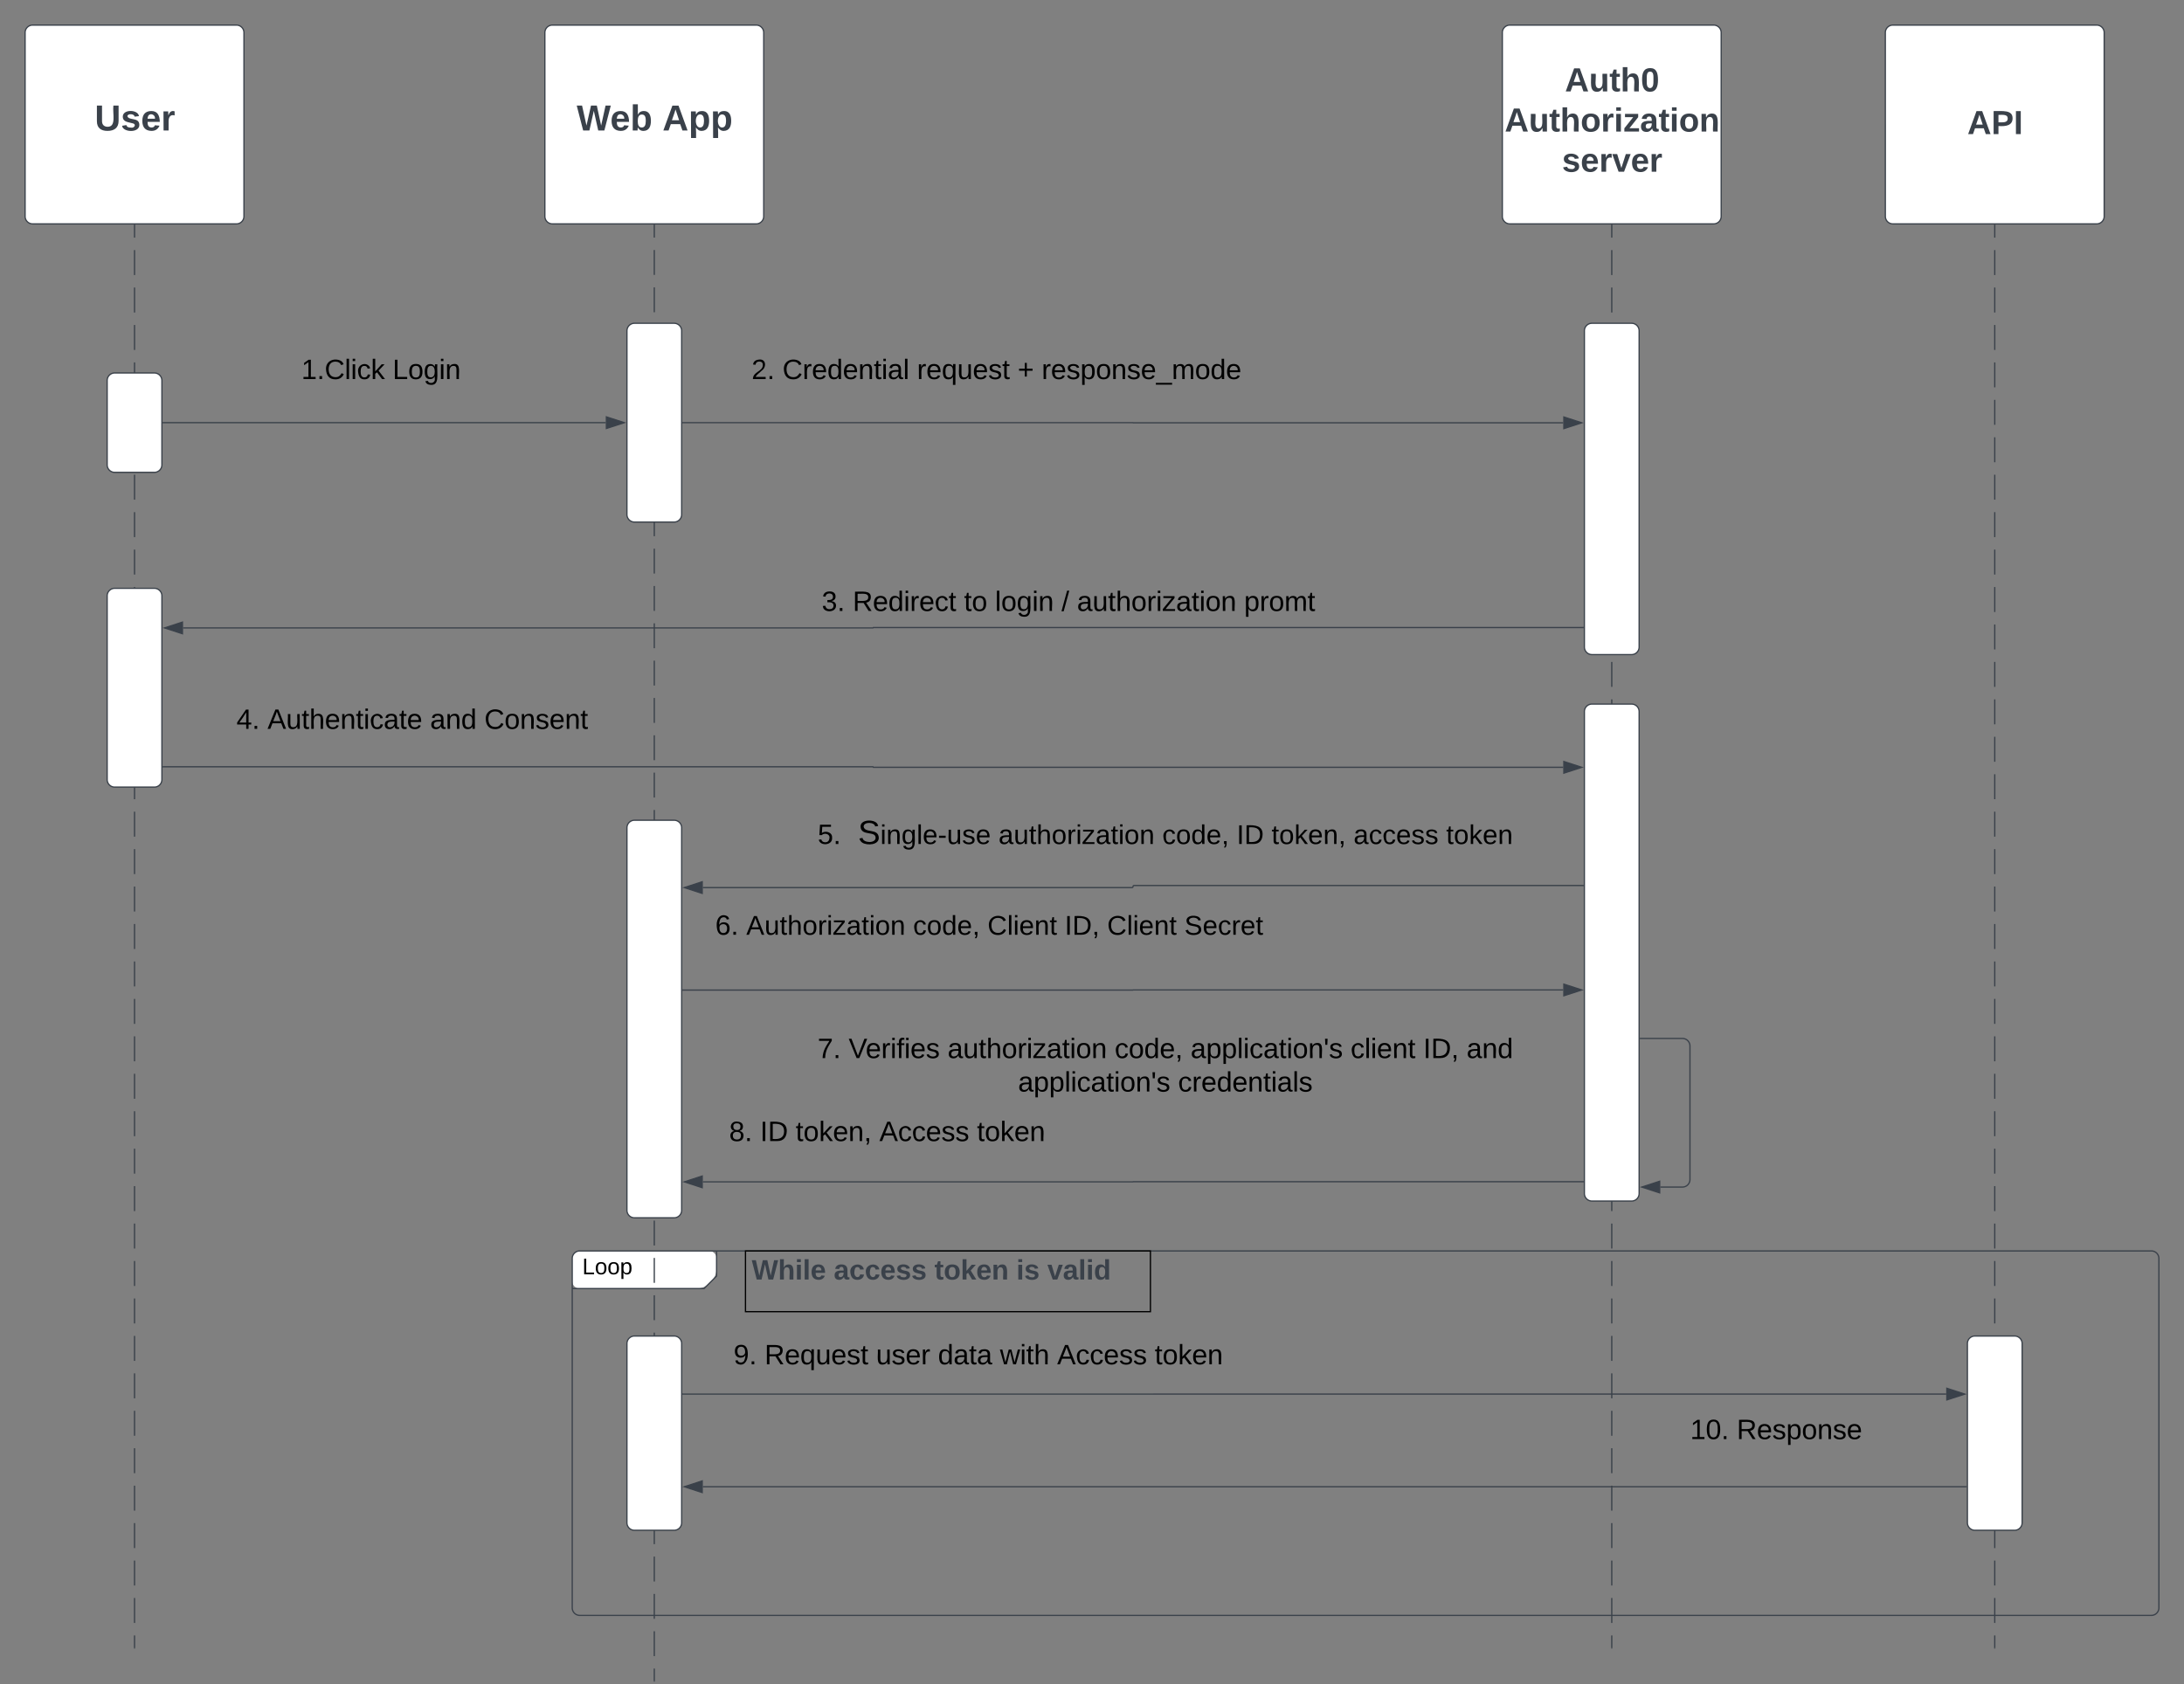 <svg xmlns="http://www.w3.org/2000/svg" xmlns:xlink="http://www.w3.org/1999/xlink" xmlns:lucid="lucid" width="1740" height="1342"><rect width="100%" height="100%" fill="#808080" stroke="none"/><g transform="translate(-100 1220)" lucid:page-tab-id="0_0"><path d="M555.9-217.2a6 6 0 0 1 6-6h103a6 6 0 0 1 6 6v8a14.48 14.48 0 0 1-4.25 10.24l-1.5 1.52a14.48 14.48 0 0 1-10.25 4.24h-93a6 6 0 0 1-6-6z" fill="#fff"/><path d="M670.9-223.2v20l-10 10h-105" stroke="#3a414a" fill="none"/><path d="M555.9-217.2a6 6 0 0 1 6-6H1814a6 6 0 0 1 6 6V61.2a6 6 0 0 1-6 6H561.9a6 6 0 0 1-6-6z" stroke="#3a414a" fill="none"/><use xlink:href="#a" transform="matrix(1,0,0,1,563.897,-223.2) translate(0 18.6)"/><path d="M1384.1-116.7h261.54v77.4H1384.1z" fill="none"/><use xlink:href="#b" transform="matrix(1,0,0,1,1384.103,-116.702) translate(62.512 43.444)"/><use xlink:href="#c" transform="matrix(1,0,0,1,1384.103,-116.702) translate(99.549 43.444)"/><path d="M693.93-408h668.38v79.2H693.94z" fill="none"/><use xlink:href="#d" transform="matrix(1,0,0,1,693.932,-408) translate(57.463 31.111)"/><use xlink:href="#e" transform="matrix(1,0,0,1,693.932,-408) translate(82.154 31.111)"/><use xlink:href="#f" transform="matrix(1,0,0,1,693.932,-408) translate(160.981 31.111)"/><use xlink:href="#g" transform="matrix(1,0,0,1,693.932,-408) translate(294.13 31.111)"/><use xlink:href="#h" transform="matrix(1,0,0,1,693.932,-408) translate(354.623 31.111)"/><use xlink:href="#i" transform="matrix(1,0,0,1,693.932,-408) translate(482.093 31.111)"/><use xlink:href="#j" transform="matrix(1,0,0,1,693.932,-408) translate(539.994 31.111)"/><use xlink:href="#k" transform="matrix(1,0,0,1,693.932,-408) translate(574.5 31.111)"/><use xlink:href="#h" transform="matrix(1,0,0,1,693.932,-408) translate(217.154 57.778)"/><use xlink:href="#l" transform="matrix(1,0,0,1,693.932,-408) translate(344.623 57.778)"/><path d="M228.97-683.66H627.1v79.2H228.96z" fill="none"/><use xlink:href="#m" transform="matrix(1,0,0,1,228.974,-683.662) translate(59.438 44.444)"/><use xlink:href="#n" transform="matrix(1,0,0,1,228.974,-683.662) translate(84.13 44.444)"/><use xlink:href="#o" transform="matrix(1,0,0,1,228.974,-683.662) translate(213.698 44.444)"/><use xlink:href="#p" transform="matrix(1,0,0,1,228.974,-683.662) translate(256.907 44.444)"/><path d="M621.28-355.2h370.5v79.2H621.3z" fill="none"/><use xlink:href="#q" transform="matrix(1,0,0,1,621.282,-355.2) translate(59.605 44.444)"/><use xlink:href="#r" transform="matrix(1,0,0,1,621.282,-355.2) translate(84.296 44.444)"/><use xlink:href="#s" transform="matrix(1,0,0,1,621.282,-355.2) translate(112.63 44.444)"/><use xlink:href="#t" transform="matrix(1,0,0,1,621.282,-355.2) translate(179.296 44.444)"/><use xlink:href="#u" transform="matrix(1,0,0,1,621.282,-355.2) translate(257.074 44.444)"/><path d="M664.87-962.4h457.7v79.2h-457.7z" fill="none"/><use xlink:href="#v" transform="matrix(1,0,0,1,664.872,-962.4) translate(33.846 44.444)"/><use xlink:href="#w" transform="matrix(1,0,0,1,664.872,-962.4) translate(58.537 44.444)"/><use xlink:href="#x" transform="matrix(1,0,0,1,664.872,-962.4) translate(165.698 44.444)"/><use xlink:href="#y" transform="matrix(1,0,0,1,664.872,-962.4) translate(245.883 44.444)"/><use xlink:href="#z" transform="matrix(1,0,0,1,664.872,-962.4) translate(265.019 44.444)"/><path d="M272.56-962.4H534.1v79.2H272.56z" fill="none"/><use xlink:href="#A" transform="matrix(1,0,0,1,272.564,-962.4) translate(67.543 44.444)"/><use xlink:href="#B" transform="matrix(1,0,0,1,272.564,-962.4) translate(140.198 44.444)"/><path d="M664.87-196.8h428.36V-78H664.87z" fill="none"/><use xlink:href="#C" transform="matrix(1,0,0,1,664.872,-196.8) translate(19.562 63.944)"/><use xlink:href="#D" transform="matrix(1,0,0,1,664.872,-196.8) translate(44.253 63.944)"/><use xlink:href="#E" transform="matrix(1,0,0,1,664.872,-196.8) translate(133.08 63.944)"/><use xlink:href="#F" transform="matrix(1,0,0,1,664.872,-196.8) translate(182.401 63.944)"/><use xlink:href="#G" transform="matrix(1,0,0,1,664.872,-196.8) translate(231.784 63.944)"/><use xlink:href="#t" transform="matrix(1,0,0,1,664.872,-196.8) translate(277.34 63.944)"/><use xlink:href="#u" transform="matrix(1,0,0,1,664.872,-196.8) translate(355.117 63.944)"/><path d="M693.93-592.8h668.38v79.2H693.94z" fill="none"/><use xlink:href="#H" transform="matrix(1,0,0,1,693.932,-592.8) translate(57.514 45.333)"/><use xlink:href="#I" transform="matrix(1,0,0,1,693.932,-592.8) translate(89.613 45.333)"/><use xlink:href="#J" transform="matrix(1,0,0,1,693.932,-592.8) translate(201.58 45.333)"/><use xlink:href="#K" transform="matrix(1,0,0,1,693.932,-592.8) translate(332.065 45.333)"/><use xlink:href="#L" transform="matrix(1,0,0,1,693.932,-592.8) translate(391.349 45.333)"/><use xlink:href="#M" transform="matrix(1,0,0,1,693.932,-592.8) translate(419.115 45.333)"/><use xlink:href="#N" transform="matrix(1,0,0,1,693.932,-592.8) translate(484.449 45.333)"/><use xlink:href="#O" transform="matrix(1,0,0,1,693.932,-592.8) translate(558.251 45.333)"/><path d="M730.26-777.6h441.7v79.2h-441.7z" fill="none"/><use xlink:href="#P" transform="matrix(1,0,0,1,730.256,-777.6) translate(24.395 44.444)"/><use xlink:href="#Q" transform="matrix(1,0,0,1,730.256,-777.6) translate(49.086 44.444)"/><use xlink:href="#R" transform="matrix(1,0,0,1,730.256,-777.6) translate(137.79 44.444)"/><use xlink:href="#S" transform="matrix(1,0,0,1,730.256,-777.6) translate(162.481 44.444)"/><use xlink:href="#T" transform="matrix(1,0,0,1,730.256,-777.6) translate(215.444 44.444)"/><use xlink:href="#f" transform="matrix(1,0,0,1,730.256,-777.6) translate(227.79 44.444)"/><use xlink:href="#U" transform="matrix(1,0,0,1,730.256,-777.6) translate(360.938 44.444)"/><path d="M120-1194a6 6 0 0 1 6-6h162.36a6 6 0 0 1 6 6v146.4a6 6 0 0 1-6 6H126a6 6 0 0 1-6-6z" stroke="#3a414a" fill="#fff"/><use xlink:href="#V" transform="matrix(1,0,0,1,125,-1195) translate(50.441 78.986)"/><path d="M534.1-1194a6 6 0 0 1 6-6h162.36a6 6 0 0 1 6 6v146.4a6 6 0 0 1-6 6H540.1a6 6 0 0 1-6-6z" stroke="#3a414a" fill="#fff"/><use xlink:href="#W" transform="matrix(1,0,0,1,539.103,-1195) translate(20.389 78.986)"/><use xlink:href="#X" transform="matrix(1,0,0,1,539.103,-1195) translate(88.679 78.986)"/><path d="M1296.92-1194a6 6 0 0 1 6-6h162.36a6 6 0 0 1 6 6v146.4a6 6 0 0 1-6 6h-162.36a6 6 0 0 1-6-6z" stroke="#3a414a" fill="#fff"/><use xlink:href="#Y" transform="matrix(1,0,0,1,1301.923,-1195) translate(44.87 47.833)"/><use xlink:href="#Z" transform="matrix(1,0,0,1,1301.923,-1195) translate(-3.13 79.833)"/><use xlink:href="#aa" transform="matrix(1,0,0,1,1301.923,-1195) translate(42.5 111.833)"/><path d="M1602.05-1194a6 6 0 0 1 6-6h162.36a6 6 0 0 1 6 6v146.4a6 6 0 0 1-6 6h-162.35a6 6 0 0 1-6-6z" stroke="#3a414a" fill="#fff"/><use xlink:href="#ab" transform="matrix(1,0,0,1,1607.051,-1195) translate(60.315 81.865)"/><path d="M207.18-1040.6v9.94m0 9.95v19.88m0 9.94v19.9m0 9.94v19.9m0 9.93v19.88m0 9.95v19.9m0 9.93v19.9m0 9.93v19.88m0 9.95v19.9m0 9.93v19.9m0 9.94v19.9m0 9.93v19.9m0 9.94v19.88m0 9.95v19.9m0 9.93v19.9m0 9.94v19.9m0 9.93v19.9m0 9.94v19.9m0 9.93v19.9m0 9.94v19.9m0 9.94v19.9m0 9.93v19.9m0 9.94v19.9m0 9.94v19.9m0 9.94v19.9m0 9.93v19.9m0 9.94v19.9m0 9.94v19.9m0 9.93v19.9m0 9.95v19.9m0 9.93v19.9m0 9.94v19.9m0 9.93v19.9m0 9.93v19.9m0 9.94v19.9m0 9.93v19.9m0 9.94v19.88m0 9.94v19.9m0 9.94v9.94" stroke="#3a414a" fill="none"/><path d="M207.68-1040.6h-1v-.5h1z" stroke="#3a414a" stroke-width=".05" fill="#3a414a"/><path d="M207.18 93.1v.5M621.28-1040.6v9.9m0 9.93v19.83m0 9.92v19.83m0 9.92v19.83m0 9.92v19.83m0 9.92v19.83m0 9.9v19.84m0 9.9v19.84m0 9.9v19.84m0 9.92v19.83m0 9.92v19.83m0 9.9v19.84m0 9.92v19.83m0 9.9v19.85m0 9.9v19.84m0 9.92v19.83m0 9.92v19.83m0 9.92V-525m0 9.9v19.85m0 9.9v19.84m0 9.9v19.84m0 9.9V-406m0 9.9v19.83m0 9.92v19.83m0 9.9v19.84m0 9.92v19.83m0 9.9v19.84m0 9.93v19.83m0 9.92v19.83m0 9.92v19.83m0 9.92v19.83m0 9.92v19.83m0 9.9v19.84m0 9.9v19.84m0 9.9v19.84m0 9.92v19.83m0 9.92v19.83m0 9.9v19.84m0 9.92v19.83m0 9.9v9.93" stroke="#3a414a" fill="none"/><path d="M621.78-1040.6h-1v-.5h1z" stroke="#3a414a" stroke-width=".05" fill="#3a414a"/><path d="M621.28 119.5v.5M1689.23-1040.6v9.94m0 9.95v19.88m0 9.94v19.9m0 9.94v19.9m0 9.93v19.88m0 9.95v19.9m0 9.93v19.9m0 9.93v19.88m0 9.95v19.9m0 9.93v19.9m0 9.94v19.9m0 9.93v19.9m0 9.94v19.88m0 9.95v19.9m0 9.93v19.9m0 9.94v19.9m0 9.93v19.9m0 9.94v19.9m0 9.93v19.9m0 9.94v19.9m0 9.94v19.9m0 9.93v19.9m0 9.94v19.9m0 9.94v19.9m0 9.94v19.9m0 9.93v19.9m0 9.94v19.9m0 9.94v19.9m0 9.93v19.9m0 9.95v19.9m0 9.93v19.9m0 9.94v19.9m0 9.93v19.9m0 9.93v19.9m0 9.94v19.9m0 9.93v19.9m0 9.94v19.88m0 9.94v19.9m0 9.94v9.94" stroke="#3a414a" fill="none"/><path d="M1689.73-1040.6h-1v-.5h1z" stroke="#3a414a" stroke-width=".05" fill="#3a414a"/><path d="M1689.23 93.1v.5M1384.1-1040.6v9.94m0 9.95v19.88m0 9.94v19.9m0 9.94v19.9m0 9.93v19.88m0 9.95v19.9m0 9.93v19.9m0 9.93v19.88m0 9.95v19.9m0 9.93v19.9m0 9.94v19.9m0 9.93v19.9m0 9.94v19.88m0 9.95v19.9m0 9.93v19.9m0 9.94v19.9m0 9.93v19.9m0 9.94v19.9m0 9.93v19.9m0 9.94v19.9m0 9.94v19.9m0 9.93v19.9m0 9.94v19.9m0 9.94v19.9m0 9.94v19.9m0 9.93v19.9m0 9.94v19.9m0 9.94v19.9m0 9.93v19.9m0 9.95v19.9m0 9.93v19.9m0 9.94v19.9m0 9.93v19.9m0 9.93v19.9m0 9.94v19.9m0 9.93v19.9m0 9.94v19.88m0 9.94v19.9m0 9.94v9.94" stroke="#3a414a" fill="none"/><path d="M1384.6-1040.6h-1v-.5h1z" stroke="#3a414a" stroke-width=".05" fill="#3a414a"/><path d="M1384.1 93.1v.5" stroke="#3a414a" fill="none"/><path d="M185.38-916.8a6 6 0 0 1 6-6h31.6a6 6 0 0 1 6 6v67.2a6 6 0 0 1-6 6h-31.6a6 6 0 0 1-6-6zM599.5-956.4a6 6 0 0 1 6-6h31.58a6 6 0 0 1 6 6V-810a6 6 0 0 1-6 6h-31.6a6 6 0 0 1-6-6zM1362.3-956.4a6 6 0 0 1 6-6h31.6a6 6 0 0 1 6 6v252a6 6 0 0 1-6 6h-31.6a6 6 0 0 1-6-6z" stroke="#3a414a" fill="#fff"/><path d="M229.97-883.2H582.6" stroke="#3a414a" fill="none"/><path d="M230-882.7h-.53v-1h.52z" stroke="#3a414a" stroke-width=".05" fill="#3a414a"/><path d="M597.37-883.2l-14.27 4.63v-9.26z" stroke="#3a414a" fill="#3a414a"/><path d="M644.08-883.2h358.56a.05.05 0 0 1 .05.05.05.05 0 0 0 .04.06h342.68" stroke="#3a414a" fill="none"/><path d="M644.1-882.7h-.52v-1h.5z" stroke="#3a414a" stroke-width=".05" fill="#3a414a"/><path d="M1360.2-883.1l-14.28 4.64v-9.27z" stroke="#3a414a" fill="#3a414a"/><path d="M1361.3-719.96H795.8a.16.16 0 0 0-.16.16.16.16 0 0 1-.16.15H245.86" stroke="#3a414a" fill="none"/><path d="M1361.8-719.46h-.5v-1h.5z" stroke="#3a414a" stroke-width=".05" fill="#3a414a"/><path d="M231.1-719.65l14.26-4.63v9.27z" stroke="#3a414a" fill="#3a414a"/><path d="M185.38-745.2a6 6 0 0 1 6-6h31.6a6 6 0 0 1 6 6v146.4a6 6 0 0 1-6 6h-31.6a6 6 0 0 1-6-6zM1362.3-652.96a6 6 0 0 1 6-6h31.6a6 6 0 0 1 6 6v384a6 6 0 0 1-6 6h-31.6a6 6 0 0 1-6-6z" stroke="#3a414a" fill="#fff"/><path d="M229.97-609h565.46a.2.2 0 0 1 .2.22.2.2 0 0 0 .22.2h549.57" stroke="#3a414a" fill="none"/><path d="M230-608.5h-.53v-1h.52z" stroke="#3a414a" stroke-width=".05" fill="#3a414a"/><path d="M1360.2-608.57l-14.28 4.64v-9.27z" stroke="#3a414a" fill="#3a414a"/><path d="M599.5-560.4a6 6 0 0 1 6-6h31.58a6 6 0 0 1 6 6v304.8a6 6 0 0 1-6 6h-31.6a6 6 0 0 1-6-6z" stroke="#3a414a" fill="#fff"/><path d="M1361.3-514.4h-357.77a.84.84 0 0 0-.84.83.84.84 0 0 1-.84.84h-341.9" stroke="#3a414a" fill="none"/><path d="M1361.8-513.9h-.5v-1h.5z" stroke="#3a414a" stroke-width=".05" fill="#3a414a"/><path d="M645.2-512.73l14.26-4.64v9.27z" stroke="#3a414a" fill="#3a414a"/><path d="M644.08-431.06h358.56a.05.05 0 0 0 .05-.05.05.05 0 0 1 .04-.06h342.68" stroke="#3a414a" fill="none"/><path d="M644.1-430.56h-.52v-1h.5z" stroke="#3a414a" stroke-width=".05" fill="#3a414a"/><path d="M1360.2-431.16l-14.28 4.63v-9.27z" stroke="#3a414a" fill="#3a414a"/><path d="M664.87-497.94h486.75V-408H664.87z" fill="#fff" fill-opacity="0"/><g><use xlink:href="#ac" transform="matrix(1,0,0,1,669.872,-492.936) translate(0 17.778)"/><use xlink:href="#ad" transform="matrix(1,0,0,1,669.872,-492.936) translate(24.691 17.778)"/><use xlink:href="#K" transform="matrix(1,0,0,1,669.872,-492.936) translate(157.596 17.778)"/><use xlink:href="#ae" transform="matrix(1,0,0,1,669.872,-492.936) translate(216.88 17.778)"/><use xlink:href="#af" transform="matrix(1,0,0,1,669.872,-492.936) translate(278.402 17.778)"/><use xlink:href="#ae" transform="matrix(1,0,0,1,669.872,-492.936) translate(312.219 17.778)"/><use xlink:href="#ag" transform="matrix(1,0,0,1,669.872,-492.936) translate(373.741 17.778)"/></g><path d="M1406.9-392.52h33.5a6 6 0 0 1 6 6v106.42a6 6 0 0 1-6 6h-17.62" stroke="#3a414a" fill="none"/><path d="M1406.9-392.02h-.5v-1h.5z" stroke="#3a414a" stroke-width=".05" fill="#3a414a"/><path d="M1408.02-274.1l14.26-4.63v9.27z" stroke="#3a414a" fill="#3a414a"/><path d="M1361.3-278.35h-358.55a.05.05 0 0 0-.06.05.05.05 0 0 1-.06.06H659.96" stroke="#3a414a" fill="none"/><path d="M1361.8-277.85h-.5v-1h.5z" stroke="#3a414a" stroke-width=".05" fill="#3a414a"/><path d="M645.2-278.24l14.26-4.64v9.27z" stroke="#3a414a" fill="#3a414a"/><path d="M599.5-149.4a6 6 0 0 1 6-6h31.58a6 6 0 0 1 6 6V-6.6a6 6 0 0 1-6 6h-31.6a6 6 0 0 1-6-6zM1667.44-149.4a6 6 0 0 1 6-6h31.6a6 6 0 0 1 6 6V-6.6a6 6 0 0 1-6 6h-31.6a6 6 0 0 1-6-6z" stroke="#3a414a" fill="#fff"/><path d="M644.08-109.11l511.18-.02h495.3" stroke="#3a414a" fill="none"/><path d="M644.1-108.61l-.52-.02v-1h.5z" stroke="#3a414a" stroke-width=".05" fill="#3a414a"/><path d="M1665.32-109.11l-14.27 4.62v-9.27z" stroke="#3a414a" fill="#3a414a"/><path d="M1666.44-35.3H659.96" stroke="#3a414a" fill="none"/><path d="M1666.94-34.8h-.52v-1h.52z" stroke="#3a414a" stroke-width=".05" fill="#3a414a"/><path d="M645.2-35.3l14.26-4.64v9.27z" stroke="#3a414a" fill="#3a414a"/><path d="M693.93-223.2h322.62v48.4H693.93z" stroke="#000" fill="#fff" fill-opacity="0"/><g><use xlink:href="#ah" transform="matrix(1,0,0,1,698.932,-218.2) translate(0 17.778)"/><use xlink:href="#ai" transform="matrix(1,0,0,1,698.932,-218.2) translate(65.309 17.778)"/><use xlink:href="#aj" transform="matrix(1,0,0,1,698.932,-218.2) translate(145.556 17.778)"/><use xlink:href="#ak" transform="matrix(1,0,0,1,698.932,-218.2) translate(210.802 17.778)"/><use xlink:href="#al" transform="matrix(1,0,0,1,698.932,-218.2) translate(235.494 17.778)"/></g><defs><path d="M30 0v-248h33v221h125V0H30" id="am"/><path d="M100-194c62-1 85 37 85 99 1 63-27 99-86 99S16-35 15-95c0-66 28-99 85-99zM99-20c44 1 53-31 53-75 0-43-8-75-51-75s-53 32-53 75 10 74 51 75" id="an"/><path d="M115-194c55 1 70 41 70 98S169 2 115 4C84 4 66-9 55-30l1 105H24l-1-265h31l2 30c10-21 28-34 59-34zm-8 174c40 0 45-34 45-75s-6-73-45-74c-42 0-51 32-51 76 0 43 10 73 51 73" id="ao"/><g id="a"><use transform="matrix(0.05,0,0,0.05,0,0)" xlink:href="#am"/><use transform="matrix(0.05,0,0,0.05,10,0)" xlink:href="#an"/><use transform="matrix(0.05,0,0,0.05,20,0)" xlink:href="#an"/><use transform="matrix(0.05,0,0,0.05,30,0)" xlink:href="#ao"/></g><path d="M27 0v-27h64v-190l-56 39v-29l58-41h29v221h61V0H27" id="ap"/><path d="M101-251c68 0 85 55 85 127S166 4 100 4C33 4 14-52 14-124c0-73 17-127 87-127zm-1 229c47 0 54-49 54-102s-4-102-53-102c-51 0-55 48-55 102 0 53 5 102 54 102" id="aq"/><path d="M33 0v-38h34V0H33" id="ar"/><g id="b"><use transform="matrix(0.062,0,0,0.062,0,0)" xlink:href="#ap"/><use transform="matrix(0.062,0,0,0.062,12.346,0)" xlink:href="#aq"/><use transform="matrix(0.062,0,0,0.062,24.691,0)" xlink:href="#ar"/></g><path d="M233-177c-1 41-23 64-60 70L243 0h-38l-65-103H63V0H30v-248c88 3 205-21 203 71zM63-129c60-2 137 13 137-47 0-61-80-42-137-45v92" id="as"/><path d="M100-194c63 0 86 42 84 106H49c0 40 14 67 53 68 26 1 43-12 49-29l28 8c-11 28-37 45-77 45C44 4 14-33 15-96c1-61 26-98 85-98zm52 81c6-60-76-77-97-28-3 7-6 17-6 28h103" id="at"/><path d="M135-143c-3-34-86-38-87 0 15 53 115 12 119 90S17 21 10-45l28-5c4 36 97 45 98 0-10-56-113-15-118-90-4-57 82-63 122-42 12 7 21 19 24 35" id="au"/><path d="M117-194c89-4 53 116 60 194h-32v-121c0-31-8-49-39-48C34-167 62-67 57 0H25l-1-190h30c1 10-1 24 2 32 11-22 29-35 61-36" id="av"/><g id="c"><use transform="matrix(0.062,0,0,0.062,0,0)" xlink:href="#as"/><use transform="matrix(0.062,0,0,0.062,15.988,0)" xlink:href="#at"/><use transform="matrix(0.062,0,0,0.062,28.333,0)" xlink:href="#au"/><use transform="matrix(0.062,0,0,0.062,39.444,0)" xlink:href="#ao"/><use transform="matrix(0.062,0,0,0.062,51.79,0)" xlink:href="#an"/><use transform="matrix(0.062,0,0,0.062,64.136,0)" xlink:href="#av"/><use transform="matrix(0.062,0,0,0.062,76.481,0)" xlink:href="#au"/><use transform="matrix(0.062,0,0,0.062,87.593,0)" xlink:href="#at"/></g><path d="M64 0c3-98 48-159 88-221H18v-27h164v26C143-157 98-101 97 0H64" id="aw"/><g id="d"><use transform="matrix(0.062,0,0,0.062,0,0)" xlink:href="#aw"/><use transform="matrix(0.062,0,0,0.062,12.346,0)" xlink:href="#ar"/></g><path d="M137 0h-34L2-248h35l83 218 83-218h36" id="ax"/><path d="M114-163C36-179 61-72 57 0H25l-1-190h30c1 12-1 29 2 39 6-27 23-49 58-41v29" id="ay"/><path d="M24-231v-30h32v30H24zM24 0v-190h32V0H24" id="az"/><path d="M101-234c-31-9-42 10-38 44h38v23H63V0H32v-167H5v-23h27c-7-52 17-82 69-68v24" id="aA"/><g id="e"><use transform="matrix(0.062,0,0,0.062,0,0)" xlink:href="#ax"/><use transform="matrix(0.062,0,0,0.062,13.58,0)" xlink:href="#at"/><use transform="matrix(0.062,0,0,0.062,25.926,0)" xlink:href="#ay"/><use transform="matrix(0.062,0,0,0.062,33.272,0)" xlink:href="#az"/><use transform="matrix(0.062,0,0,0.062,38.148,0)" xlink:href="#aA"/><use transform="matrix(0.062,0,0,0.062,44.321,0)" xlink:href="#az"/><use transform="matrix(0.062,0,0,0.062,49.198,0)" xlink:href="#at"/><use transform="matrix(0.062,0,0,0.062,61.543,0)" xlink:href="#au"/></g><path d="M141-36C126-15 110 5 73 4 37 3 15-17 15-53c-1-64 63-63 125-63 3-35-9-54-41-54-24 1-41 7-42 31l-33-3c5-37 33-52 76-52 45 0 72 20 72 64v82c-1 20 7 32 28 27v20c-31 9-61-2-59-35zM48-53c0 20 12 33 32 33 41-3 63-29 60-74-43 2-92-5-92 41" id="aB"/><path d="M84 4C-5 8 30-112 23-190h32v120c0 31 7 50 39 49 72-2 45-101 50-169h31l1 190h-30c-1-10 1-25-2-33-11 22-28 36-60 37" id="aC"/><path d="M59-47c-2 24 18 29 38 22v24C64 9 27 4 27-40v-127H5v-23h24l9-43h21v43h35v23H59v120" id="aD"/><path d="M106-169C34-169 62-67 57 0H25v-261h32l-1 103c12-21 28-36 61-36 89 0 53 116 60 194h-32v-121c2-32-8-49-39-48" id="aE"/><path d="M9 0v-24l116-142H16v-24h144v24L44-24h123V0H9" id="aF"/><g id="f"><use transform="matrix(0.062,0,0,0.062,0,0)" xlink:href="#aB"/><use transform="matrix(0.062,0,0,0.062,12.346,0)" xlink:href="#aC"/><use transform="matrix(0.062,0,0,0.062,24.691,0)" xlink:href="#aD"/><use transform="matrix(0.062,0,0,0.062,30.864,0)" xlink:href="#aE"/><use transform="matrix(0.062,0,0,0.062,43.21,0)" xlink:href="#an"/><use transform="matrix(0.062,0,0,0.062,55.556,0)" xlink:href="#ay"/><use transform="matrix(0.062,0,0,0.062,62.901,0)" xlink:href="#az"/><use transform="matrix(0.062,0,0,0.062,67.778,0)" xlink:href="#aF"/><use transform="matrix(0.062,0,0,0.062,78.889,0)" xlink:href="#aB"/><use transform="matrix(0.062,0,0,0.062,91.235,0)" xlink:href="#aD"/><use transform="matrix(0.062,0,0,0.062,97.407,0)" xlink:href="#az"/><use transform="matrix(0.062,0,0,0.062,102.284,0)" xlink:href="#an"/><use transform="matrix(0.062,0,0,0.062,114.63,0)" xlink:href="#av"/></g><path d="M96-169c-40 0-48 33-48 73s9 75 48 75c24 0 41-14 43-38l32 2c-6 37-31 61-74 61-59 0-76-41-82-99-10-93 101-131 147-64 4 7 5 14 7 22l-32 3c-4-21-16-35-41-35" id="aG"/><path d="M85-194c31 0 48 13 60 33l-1-100h32l1 261h-30c-2-10 0-23-3-31C134-8 116 4 85 4 32 4 16-35 15-94c0-66 23-100 70-100zm9 24c-40 0-46 34-46 75 0 40 6 74 45 74 42 0 51-32 51-76 0-42-9-74-50-73" id="aH"/><path d="M68-38c1 34 0 65-14 84H32c9-13 17-26 17-46H33v-38h35" id="aI"/><g id="g"><use transform="matrix(0.062,0,0,0.062,0,0)" xlink:href="#aG"/><use transform="matrix(0.062,0,0,0.062,11.111,0)" xlink:href="#an"/><use transform="matrix(0.062,0,0,0.062,23.457,0)" xlink:href="#aH"/><use transform="matrix(0.062,0,0,0.062,35.802,0)" xlink:href="#at"/><use transform="matrix(0.062,0,0,0.062,48.148,0)" xlink:href="#aI"/></g><path d="M24 0v-261h32V0H24" id="aJ"/><path d="M47-170H22l-4-78h33" id="aK"/><g id="h"><use transform="matrix(0.062,0,0,0.062,0,0)" xlink:href="#aB"/><use transform="matrix(0.062,0,0,0.062,12.346,0)" xlink:href="#ao"/><use transform="matrix(0.062,0,0,0.062,24.691,0)" xlink:href="#ao"/><use transform="matrix(0.062,0,0,0.062,37.037,0)" xlink:href="#aJ"/><use transform="matrix(0.062,0,0,0.062,41.914,0)" xlink:href="#az"/><use transform="matrix(0.062,0,0,0.062,46.79,0)" xlink:href="#aG"/><use transform="matrix(0.062,0,0,0.062,57.901,0)" xlink:href="#aB"/><use transform="matrix(0.062,0,0,0.062,70.247,0)" xlink:href="#aD"/><use transform="matrix(0.062,0,0,0.062,76.42,0)" xlink:href="#az"/><use transform="matrix(0.062,0,0,0.062,81.296,0)" xlink:href="#an"/><use transform="matrix(0.062,0,0,0.062,93.642,0)" xlink:href="#av"/><use transform="matrix(0.062,0,0,0.062,105.988,0)" xlink:href="#aK"/><use transform="matrix(0.062,0,0,0.062,110.185,0)" xlink:href="#au"/></g><g id="i"><use transform="matrix(0.062,0,0,0.062,0,0)" xlink:href="#aG"/><use transform="matrix(0.062,0,0,0.062,11.111,0)" xlink:href="#aJ"/><use transform="matrix(0.062,0,0,0.062,15.988,0)" xlink:href="#az"/><use transform="matrix(0.062,0,0,0.062,20.864,0)" xlink:href="#at"/><use transform="matrix(0.062,0,0,0.062,33.21,0)" xlink:href="#av"/><use transform="matrix(0.062,0,0,0.062,45.556,0)" xlink:href="#aD"/></g><path d="M33 0v-248h34V0H33" id="aL"/><path d="M30-248c118-7 216 8 213 122C240-48 200 0 122 0H30v-248zM63-27c89 8 146-16 146-99s-60-101-146-95v194" id="aM"/><g id="j"><use transform="matrix(0.062,0,0,0.062,0,0)" xlink:href="#aL"/><use transform="matrix(0.062,0,0,0.062,6.173,0)" xlink:href="#aM"/><use transform="matrix(0.062,0,0,0.062,22.16,0)" xlink:href="#aI"/></g><g id="k"><use transform="matrix(0.062,0,0,0.062,0,0)" xlink:href="#aB"/><use transform="matrix(0.062,0,0,0.062,12.346,0)" xlink:href="#av"/><use transform="matrix(0.062,0,0,0.062,24.691,0)" xlink:href="#aH"/></g><g id="l"><use transform="matrix(0.062,0,0,0.062,0,0)" xlink:href="#aG"/><use transform="matrix(0.062,0,0,0.062,11.111,0)" xlink:href="#ay"/><use transform="matrix(0.062,0,0,0.062,18.457,0)" xlink:href="#at"/><use transform="matrix(0.062,0,0,0.062,30.802,0)" xlink:href="#aH"/><use transform="matrix(0.062,0,0,0.062,43.148,0)" xlink:href="#at"/><use transform="matrix(0.062,0,0,0.062,55.494,0)" xlink:href="#av"/><use transform="matrix(0.062,0,0,0.062,67.84,0)" xlink:href="#aD"/><use transform="matrix(0.062,0,0,0.062,74.012,0)" xlink:href="#az"/><use transform="matrix(0.062,0,0,0.062,78.889,0)" xlink:href="#aB"/><use transform="matrix(0.062,0,0,0.062,91.235,0)" xlink:href="#aJ"/><use transform="matrix(0.062,0,0,0.062,96.111,0)" xlink:href="#au"/></g><path d="M155-56V0h-30v-56H8v-25l114-167h33v167h35v25h-35zm-30-156c-27 46-58 90-88 131h88v-131" id="aN"/><g id="m"><use transform="matrix(0.062,0,0,0.062,0,0)" xlink:href="#aN"/><use transform="matrix(0.062,0,0,0.062,12.346,0)" xlink:href="#ar"/></g><path d="M205 0l-28-72H64L36 0H1l101-248h38L239 0h-34zm-38-99l-47-123c-12 45-31 82-46 123h93" id="aO"/><g id="n"><use transform="matrix(0.062,0,0,0.062,0,0)" xlink:href="#aO"/><use transform="matrix(0.062,0,0,0.062,14.815,0)" xlink:href="#aC"/><use transform="matrix(0.062,0,0,0.062,27.16,0)" xlink:href="#aD"/><use transform="matrix(0.062,0,0,0.062,33.333,0)" xlink:href="#aE"/><use transform="matrix(0.062,0,0,0.062,45.679,0)" xlink:href="#at"/><use transform="matrix(0.062,0,0,0.062,58.025,0)" xlink:href="#av"/><use transform="matrix(0.062,0,0,0.062,70.37,0)" xlink:href="#aD"/><use transform="matrix(0.062,0,0,0.062,76.543,0)" xlink:href="#az"/><use transform="matrix(0.062,0,0,0.062,81.42,0)" xlink:href="#aG"/><use transform="matrix(0.062,0,0,0.062,92.531,0)" xlink:href="#aB"/><use transform="matrix(0.062,0,0,0.062,104.877,0)" xlink:href="#aD"/><use transform="matrix(0.062,0,0,0.062,111.049,0)" xlink:href="#at"/></g><g id="o"><use transform="matrix(0.062,0,0,0.062,0,0)" xlink:href="#aB"/><use transform="matrix(0.062,0,0,0.062,12.346,0)" xlink:href="#av"/><use transform="matrix(0.062,0,0,0.062,24.691,0)" xlink:href="#aH"/></g><path d="M212-179c-10-28-35-45-73-45-59 0-87 40-87 99 0 60 29 101 89 101 43 0 62-24 78-52l27 14C228-24 195 4 139 4 59 4 22-46 18-125c-6-104 99-153 187-111 19 9 31 26 39 46" id="aP"/><g id="p"><use transform="matrix(0.062,0,0,0.062,0,0)" xlink:href="#aP"/><use transform="matrix(0.062,0,0,0.062,15.988,0)" xlink:href="#an"/><use transform="matrix(0.062,0,0,0.062,28.333,0)" xlink:href="#av"/><use transform="matrix(0.062,0,0,0.062,40.679,0)" xlink:href="#au"/><use transform="matrix(0.062,0,0,0.062,51.79,0)" xlink:href="#at"/><use transform="matrix(0.062,0,0,0.062,64.136,0)" xlink:href="#av"/><use transform="matrix(0.062,0,0,0.062,76.481,0)" xlink:href="#aD"/></g><path d="M134-131c28 9 52 24 51 62-1 50-34 73-85 73S17-19 16-69c0-36 21-54 49-61-75-25-45-126 34-121 46 3 78 18 79 63 0 33-17 51-44 57zm-34-11c31 1 46-15 46-44 0-28-17-43-47-42-29 0-46 13-45 42 1 28 16 44 46 44zm1 122c35 0 51-18 51-52 0-30-18-46-53-46-33 0-51 17-51 47 0 34 19 51 53 51" id="aQ"/><g id="q"><use transform="matrix(0.062,0,0,0.062,0,0)" xlink:href="#aQ"/><use transform="matrix(0.062,0,0,0.062,12.346,0)" xlink:href="#ar"/></g><g id="r"><use transform="matrix(0.062,0,0,0.062,0,0)" xlink:href="#aL"/><use transform="matrix(0.062,0,0,0.062,6.173,0)" xlink:href="#aM"/></g><path d="M143 0L79-87 56-68V0H24v-261h32v163l83-92h37l-77 82L181 0h-38" id="aR"/><g id="s"><use transform="matrix(0.062,0,0,0.062,0,0)" xlink:href="#aD"/><use transform="matrix(0.062,0,0,0.062,6.173,0)" xlink:href="#an"/><use transform="matrix(0.062,0,0,0.062,18.519,0)" xlink:href="#aR"/><use transform="matrix(0.062,0,0,0.062,29.63,0)" xlink:href="#at"/><use transform="matrix(0.062,0,0,0.062,41.975,0)" xlink:href="#av"/><use transform="matrix(0.062,0,0,0.062,54.321,0)" xlink:href="#aI"/></g><g id="t"><use transform="matrix(0.062,0,0,0.062,0,0)" xlink:href="#aO"/><use transform="matrix(0.062,0,0,0.062,14.815,0)" xlink:href="#aG"/><use transform="matrix(0.062,0,0,0.062,25.926,0)" xlink:href="#aG"/><use transform="matrix(0.062,0,0,0.062,37.037,0)" xlink:href="#at"/><use transform="matrix(0.062,0,0,0.062,49.383,0)" xlink:href="#au"/><use transform="matrix(0.062,0,0,0.062,60.494,0)" xlink:href="#au"/></g><g id="u"><use transform="matrix(0.062,0,0,0.062,0,0)" xlink:href="#aD"/><use transform="matrix(0.062,0,0,0.062,6.173,0)" xlink:href="#an"/><use transform="matrix(0.062,0,0,0.062,18.519,0)" xlink:href="#aR"/><use transform="matrix(0.062,0,0,0.062,29.63,0)" xlink:href="#at"/><use transform="matrix(0.062,0,0,0.062,41.975,0)" xlink:href="#av"/></g><path d="M101-251c82-7 93 87 43 132L82-64C71-53 59-42 53-27h129V0H18c2-99 128-94 128-182 0-28-16-43-45-43s-46 15-49 41l-32-3c6-41 34-60 81-64" id="aS"/><g id="v"><use transform="matrix(0.062,0,0,0.062,0,0)" xlink:href="#aS"/><use transform="matrix(0.062,0,0,0.062,12.346,0)" xlink:href="#ar"/></g><g id="w"><use transform="matrix(0.062,0,0,0.062,0,0)" xlink:href="#aP"/><use transform="matrix(0.062,0,0,0.062,15.988,0)" xlink:href="#ay"/><use transform="matrix(0.062,0,0,0.062,23.333,0)" xlink:href="#at"/><use transform="matrix(0.062,0,0,0.062,35.679,0)" xlink:href="#aH"/><use transform="matrix(0.062,0,0,0.062,48.025,0)" xlink:href="#at"/><use transform="matrix(0.062,0,0,0.062,60.37,0)" xlink:href="#av"/><use transform="matrix(0.062,0,0,0.062,72.716,0)" xlink:href="#aD"/><use transform="matrix(0.062,0,0,0.062,78.889,0)" xlink:href="#az"/><use transform="matrix(0.062,0,0,0.062,83.765,0)" xlink:href="#aB"/><use transform="matrix(0.062,0,0,0.062,96.111,0)" xlink:href="#aJ"/></g><path d="M145-31C134-9 116 4 85 4 32 4 16-35 15-94c0-59 17-99 70-100 32-1 48 14 60 33 0-11-1-24 2-32h30l-1 268h-32zM93-21c41 0 51-33 51-76s-8-73-50-73c-40 0-46 35-46 75s5 74 45 74" id="aT"/><g id="x"><use transform="matrix(0.062,0,0,0.062,0,0)" xlink:href="#ay"/><use transform="matrix(0.062,0,0,0.062,7.346,0)" xlink:href="#at"/><use transform="matrix(0.062,0,0,0.062,19.691,0)" xlink:href="#aT"/><use transform="matrix(0.062,0,0,0.062,32.037,0)" xlink:href="#aC"/><use transform="matrix(0.062,0,0,0.062,44.383,0)" xlink:href="#at"/><use transform="matrix(0.062,0,0,0.062,56.728,0)" xlink:href="#au"/><use transform="matrix(0.062,0,0,0.062,67.84,0)" xlink:href="#aD"/></g><path d="M118-107v75H92v-75H18v-26h74v-75h26v75h74v26h-74" id="aU"/><use transform="matrix(0.062,0,0,0.062,0,0)" xlink:href="#aU" id="y"/><path d="M-5 72V49h209v23H-5" id="aV"/><path d="M210-169c-67 3-38 105-44 169h-31v-121c0-29-5-50-35-48C34-165 62-65 56 0H25l-1-190h30c1 10-1 24 2 32 10-44 99-50 107 0 11-21 27-35 58-36 85-2 47 119 55 194h-31v-121c0-29-5-49-35-48" id="aW"/><g id="z"><use transform="matrix(0.062,0,0,0.062,0,0)" xlink:href="#ay"/><use transform="matrix(0.062,0,0,0.062,7.346,0)" xlink:href="#at"/><use transform="matrix(0.062,0,0,0.062,19.691,0)" xlink:href="#au"/><use transform="matrix(0.062,0,0,0.062,30.802,0)" xlink:href="#ao"/><use transform="matrix(0.062,0,0,0.062,43.148,0)" xlink:href="#an"/><use transform="matrix(0.062,0,0,0.062,55.494,0)" xlink:href="#av"/><use transform="matrix(0.062,0,0,0.062,67.84,0)" xlink:href="#au"/><use transform="matrix(0.062,0,0,0.062,78.951,0)" xlink:href="#at"/><use transform="matrix(0.062,0,0,0.062,91.296,0)" xlink:href="#aV"/><use transform="matrix(0.062,0,0,0.062,103.642,0)" xlink:href="#aW"/><use transform="matrix(0.062,0,0,0.062,122.099,0)" xlink:href="#an"/><use transform="matrix(0.062,0,0,0.062,134.444,0)" xlink:href="#aH"/><use transform="matrix(0.062,0,0,0.062,146.79,0)" xlink:href="#at"/></g><g id="A"><use transform="matrix(0.062,0,0,0.062,0,0)" xlink:href="#ap"/><use transform="matrix(0.062,0,0,0.062,12.346,0)" xlink:href="#ar"/><use transform="matrix(0.062,0,0,0.062,18.519,0)" xlink:href="#aP"/><use transform="matrix(0.062,0,0,0.062,34.506,0)" xlink:href="#aJ"/><use transform="matrix(0.062,0,0,0.062,39.383,0)" xlink:href="#az"/><use transform="matrix(0.062,0,0,0.062,44.259,0)" xlink:href="#aG"/><use transform="matrix(0.062,0,0,0.062,55.37,0)" xlink:href="#aR"/></g><path d="M177-190C167-65 218 103 67 71c-23-6-38-20-44-43l32-5c15 47 100 32 89-28v-30C133-14 115 1 83 1 29 1 15-40 15-95c0-56 16-97 71-98 29-1 48 16 59 35 1-10 0-23 2-32h30zM94-22c36 0 50-32 50-73 0-42-14-75-50-75-39 0-46 34-46 75s6 73 46 73" id="aX"/><g id="B"><use transform="matrix(0.062,0,0,0.062,0,0)" xlink:href="#am"/><use transform="matrix(0.062,0,0,0.062,12.346,0)" xlink:href="#an"/><use transform="matrix(0.062,0,0,0.062,24.691,0)" xlink:href="#aX"/><use transform="matrix(0.062,0,0,0.062,37.037,0)" xlink:href="#az"/><use transform="matrix(0.062,0,0,0.062,41.914,0)" xlink:href="#av"/></g><path d="M99-251c64 0 84 50 84 122C183-37 130 33 47-8c-14-7-20-23-25-40l30-5c6 39 69 39 84 7 9-19 16-44 16-74-10 22-31 35-62 35-49 0-73-33-73-83 0-54 28-83 82-83zm-1 141c31-1 51-18 51-49 0-36-14-67-51-67-34 0-49 23-49 58 0 34 15 58 49 58" id="aY"/><g id="C"><use transform="matrix(0.062,0,0,0.062,0,0)" xlink:href="#aY"/><use transform="matrix(0.062,0,0,0.062,12.346,0)" xlink:href="#ar"/></g><g id="D"><use transform="matrix(0.062,0,0,0.062,0,0)" xlink:href="#as"/><use transform="matrix(0.062,0,0,0.062,15.988,0)" xlink:href="#at"/><use transform="matrix(0.062,0,0,0.062,28.333,0)" xlink:href="#aT"/><use transform="matrix(0.062,0,0,0.062,40.679,0)" xlink:href="#aC"/><use transform="matrix(0.062,0,0,0.062,53.025,0)" xlink:href="#at"/><use transform="matrix(0.062,0,0,0.062,65.37,0)" xlink:href="#au"/><use transform="matrix(0.062,0,0,0.062,76.481,0)" xlink:href="#aD"/></g><g id="E"><use transform="matrix(0.062,0,0,0.062,0,0)" xlink:href="#aC"/><use transform="matrix(0.062,0,0,0.062,12.346,0)" xlink:href="#au"/><use transform="matrix(0.062,0,0,0.062,23.457,0)" xlink:href="#at"/><use transform="matrix(0.062,0,0,0.062,35.802,0)" xlink:href="#ay"/></g><g id="F"><use transform="matrix(0.062,0,0,0.062,0,0)" xlink:href="#aH"/><use transform="matrix(0.062,0,0,0.062,12.346,0)" xlink:href="#aB"/><use transform="matrix(0.062,0,0,0.062,24.691,0)" xlink:href="#aD"/><use transform="matrix(0.062,0,0,0.062,30.864,0)" xlink:href="#aB"/></g><path d="M206 0h-36l-40-164L89 0H53L-1-190h32L70-26l43-164h34l41 164 42-164h31" id="aZ"/><g id="G"><use transform="matrix(0.062,0,0,0.062,0,0)" xlink:href="#aZ"/><use transform="matrix(0.062,0,0,0.062,15.988,0)" xlink:href="#az"/><use transform="matrix(0.062,0,0,0.062,20.864,0)" xlink:href="#aD"/><use transform="matrix(0.062,0,0,0.062,27.037,0)" xlink:href="#aE"/></g><path d="M54-142c48-35 137-8 131 61C196 18 31 33 14-55l32-4c7 23 22 37 52 37 35-1 51-22 54-58 4-55-73-65-99-34H22l8-134h141v27H59" id="ba"/><g id="H"><use transform="matrix(0.062,0,0,0.062,0,0)" xlink:href="#ba"/><use transform="matrix(0.062,0,0,0.062,12.346,0)" xlink:href="#ar"/></g><path d="M185-189c-5-48-123-54-124 2 14 75 158 14 163 119 3 78-121 87-175 55-17-10-28-26-33-46l33-7c5 56 141 63 141-1 0-78-155-14-162-118-5-82 145-84 179-34 5 7 8 16 11 25" id="bb"/><path d="M16-82v-28h88v28H16" id="bc"/><g id="I"><use transform="matrix(0.074,0,0,0.074,0,0)" xlink:href="#bb"/><use transform="matrix(0.06,0,0,0.06,17.778,0)" xlink:href="#az"/><use transform="matrix(0.06,0,0,0.06,22.557,0)" xlink:href="#av"/><use transform="matrix(0.06,0,0,0.06,34.656,0)" xlink:href="#aX"/><use transform="matrix(0.06,0,0,0.06,46.754,0)" xlink:href="#aJ"/><use transform="matrix(0.06,0,0,0.06,51.533,0)" xlink:href="#at"/><use transform="matrix(0.06,0,0,0.06,63.632,0)" xlink:href="#bc"/><use transform="matrix(0.06,0,0,0.06,70.831,0)" xlink:href="#aC"/><use transform="matrix(0.06,0,0,0.06,82.93,0)" xlink:href="#au"/><use transform="matrix(0.06,0,0,0.06,93.819,0)" xlink:href="#at"/></g><g id="J"><use transform="matrix(0.06,0,0,0.06,0,0)" xlink:href="#aB"/><use transform="matrix(0.06,0,0,0.06,12.099,0)" xlink:href="#aC"/><use transform="matrix(0.06,0,0,0.06,24.198,0)" xlink:href="#aD"/><use transform="matrix(0.06,0,0,0.06,30.247,0)" xlink:href="#aE"/><use transform="matrix(0.06,0,0,0.06,42.346,0)" xlink:href="#an"/><use transform="matrix(0.06,0,0,0.06,54.444,0)" xlink:href="#ay"/><use transform="matrix(0.06,0,0,0.06,61.643,0)" xlink:href="#az"/><use transform="matrix(0.06,0,0,0.06,66.422,0)" xlink:href="#aF"/><use transform="matrix(0.06,0,0,0.06,77.311,0)" xlink:href="#aB"/><use transform="matrix(0.06,0,0,0.06,89.41,0)" xlink:href="#aD"/><use transform="matrix(0.06,0,0,0.06,95.459,0)" xlink:href="#az"/><use transform="matrix(0.06,0,0,0.06,100.238,0)" xlink:href="#an"/><use transform="matrix(0.06,0,0,0.06,112.337,0)" xlink:href="#av"/></g><g id="K"><use transform="matrix(0.06,0,0,0.06,0,0)" xlink:href="#aG"/><use transform="matrix(0.06,0,0,0.06,10.889,0)" xlink:href="#an"/><use transform="matrix(0.06,0,0,0.06,22.988,0)" xlink:href="#aH"/><use transform="matrix(0.06,0,0,0.06,35.086,0)" xlink:href="#at"/><use transform="matrix(0.06,0,0,0.06,47.185,0)" xlink:href="#aI"/></g><g id="L"><use transform="matrix(0.06,0,0,0.06,0,0)" xlink:href="#aL"/><use transform="matrix(0.06,0,0,0.06,6.049,0)" xlink:href="#aM"/></g><g id="M"><use transform="matrix(0.06,0,0,0.06,0,0)" xlink:href="#aD"/><use transform="matrix(0.06,0,0,0.06,6.049,0)" xlink:href="#an"/><use transform="matrix(0.06,0,0,0.06,18.148,0)" xlink:href="#aR"/><use transform="matrix(0.06,0,0,0.06,29.037,0)" xlink:href="#at"/><use transform="matrix(0.06,0,0,0.06,41.136,0)" xlink:href="#av"/><use transform="matrix(0.06,0,0,0.06,53.235,0)" xlink:href="#aI"/></g><g id="N"><use transform="matrix(0.06,0,0,0.06,0,0)" xlink:href="#aB"/><use transform="matrix(0.06,0,0,0.06,12.099,0)" xlink:href="#aG"/><use transform="matrix(0.06,0,0,0.06,22.988,0)" xlink:href="#aG"/><use transform="matrix(0.06,0,0,0.06,33.877,0)" xlink:href="#at"/><use transform="matrix(0.06,0,0,0.06,45.975,0)" xlink:href="#au"/><use transform="matrix(0.06,0,0,0.06,56.864,0)" xlink:href="#au"/></g><g id="O"><use transform="matrix(0.06,0,0,0.06,0,0)" xlink:href="#aD"/><use transform="matrix(0.06,0,0,0.06,6.049,0)" xlink:href="#an"/><use transform="matrix(0.06,0,0,0.06,18.148,0)" xlink:href="#aR"/><use transform="matrix(0.06,0,0,0.06,29.037,0)" xlink:href="#at"/><use transform="matrix(0.06,0,0,0.06,41.136,0)" xlink:href="#av"/></g><path d="M126-127c33 6 58 20 58 59 0 88-139 92-164 29-3-8-5-16-6-25l32-3c6 27 21 44 54 44 32 0 52-15 52-46 0-38-36-46-79-43v-28c39 1 72-4 72-42 0-27-17-43-46-43-28 0-47 15-49 41l-32-3c6-42 35-63 81-64 48-1 79 21 79 65 0 36-21 52-52 59" id="bd"/><g id="P"><use transform="matrix(0.062,0,0,0.062,0,0)" xlink:href="#bd"/><use transform="matrix(0.062,0,0,0.062,12.346,0)" xlink:href="#ar"/></g><g id="Q"><use transform="matrix(0.062,0,0,0.062,0,0)" xlink:href="#as"/><use transform="matrix(0.062,0,0,0.062,15.988,0)" xlink:href="#at"/><use transform="matrix(0.062,0,0,0.062,28.333,0)" xlink:href="#aH"/><use transform="matrix(0.062,0,0,0.062,40.679,0)" xlink:href="#az"/><use transform="matrix(0.062,0,0,0.062,45.556,0)" xlink:href="#ay"/><use transform="matrix(0.062,0,0,0.062,52.901,0)" xlink:href="#at"/><use transform="matrix(0.062,0,0,0.062,65.247,0)" xlink:href="#aG"/><use transform="matrix(0.062,0,0,0.062,76.358,0)" xlink:href="#aD"/></g><g id="R"><use transform="matrix(0.062,0,0,0.062,0,0)" xlink:href="#aD"/><use transform="matrix(0.062,0,0,0.062,6.173,0)" xlink:href="#an"/></g><g id="S"><use transform="matrix(0.062,0,0,0.062,0,0)" xlink:href="#aJ"/><use transform="matrix(0.062,0,0,0.062,4.877,0)" xlink:href="#an"/><use transform="matrix(0.062,0,0,0.062,17.222,0)" xlink:href="#aX"/><use transform="matrix(0.062,0,0,0.062,29.568,0)" xlink:href="#az"/><use transform="matrix(0.062,0,0,0.062,34.444,0)" xlink:href="#av"/></g><path d="M0 4l72-265h28L28 4H0" id="be"/><use transform="matrix(0.062,0,0,0.062,0,0)" xlink:href="#be" id="T"/><g id="U"><use transform="matrix(0.062,0,0,0.062,0,0)" xlink:href="#ao"/><use transform="matrix(0.062,0,0,0.062,12.346,0)" xlink:href="#ay"/><use transform="matrix(0.062,0,0,0.062,19.691,0)" xlink:href="#an"/><use transform="matrix(0.062,0,0,0.062,32.037,0)" xlink:href="#aW"/><use transform="matrix(0.062,0,0,0.062,50.494,0)" xlink:href="#aD"/></g><path fill="#3a414a" d="M238-95c0 69-44 99-111 99C63 4 22-25 22-93v-155h51v151c-1 38 19 59 55 60 90 1 49-130 58-211h52v153" id="bf"/><path fill="#3a414a" d="M137-138c1-29-70-34-71-4 15 46 118 7 119 86 1 83-164 76-172 9l43-7c4 19 20 25 44 25 33 8 57-30 24-41C81-84 22-81 20-136c-2-80 154-74 161-7" id="bg"/><path fill="#3a414a" d="M185-48c-13 30-37 53-82 52C43 2 14-33 14-96s30-98 90-98c62 0 83 45 84 108H66c0 31 8 55 39 56 18 0 30-7 34-22zm-45-69c5-46-57-63-70-21-2 6-4 13-4 21h74" id="bh"/><path fill="#3a414a" d="M135-150c-39-12-60 13-60 57V0H25l-1-190h47c2 13-1 29 3 40 6-28 27-53 61-41v41" id="bi"/><g id="V"><use transform="matrix(0.08,0,0,0.08,0,0)" xlink:href="#bf"/><use transform="matrix(0.08,0,0,0.08,20.784,0)" xlink:href="#bg"/><use transform="matrix(0.08,0,0,0.08,36.833,0)" xlink:href="#bh"/><use transform="matrix(0.08,0,0,0.08,52.883,0)" xlink:href="#bi"/></g><path fill="#3a414a" d="M275 0h-61l-44-196L126 0H64L0-248h53L97-49l45-199h58l43 199 44-199h52" id="bj"/><path fill="#3a414a" d="M135-194c52 0 70 43 70 98 0 56-19 99-73 100-30 1-46-15-58-35L72 0H24l1-261h50v104c11-23 29-37 60-37zM114-30c31 0 40-27 40-66 0-37-7-63-39-63s-41 28-41 65c0 36 8 64 40 64" id="bk"/><g id="W"><use transform="matrix(0.08,0,0,0.08,0,0)" xlink:href="#bj"/><use transform="matrix(0.08,0,0,0.08,26.642,0)" xlink:href="#bh"/><use transform="matrix(0.08,0,0,0.08,42.691,0)" xlink:href="#bk"/></g><path fill="#3a414a" d="M199 0l-22-63H83L61 0H9l90-248h61L250 0h-51zm-33-102l-36-108c-10 38-24 72-36 108h72" id="bl"/><path fill="#3a414a" d="M135-194c53 0 70 44 70 98 0 56-19 98-73 100-31 1-45-17-59-34 3 33 2 69 2 105H25l-1-265h48c2 10 0 23 3 31 11-24 29-35 60-35zM114-30c33 0 39-31 40-66 0-38-9-64-40-64-56 0-55 130 0 130" id="bm"/><g id="X"><use transform="matrix(0.08,0,0,0.08,0,0)" xlink:href="#bl"/><use transform="matrix(0.08,0,0,0.08,20.784,0)" xlink:href="#bm"/><use transform="matrix(0.08,0,0,0.08,38.358,0)" xlink:href="#bm"/></g><path fill="#3a414a" d="M85 4C-2 5 27-109 22-190h50c7 57-23 150 33 157 60-5 35-97 40-157h50l1 190h-47c-2-12 1-28-3-38-12 25-28 42-61 42" id="bn"/><path fill="#3a414a" d="M115-3C79 11 28 4 28-45v-112H4v-33h27l15-45h31v45h36v33H77v99c-1 23 16 31 38 25v30" id="bo"/><path fill="#3a414a" d="M114-157C55-157 80-60 75 0H25v-261h50l-1 109c12-26 28-41 61-42 86-1 58 113 63 194h-50c-7-57 23-157-34-157" id="bp"/><path fill="#3a414a" d="M101-251c68 0 84 54 84 127C185-50 166 4 99 4S15-52 14-124c-1-75 17-127 87-127zm-1 216c37-5 36-46 36-89s4-89-36-89c-39 0-36 45-36 89 0 43-3 85 36 89" id="bq"/><g id="Y"><use transform="matrix(0.074,0,0,0.074,0,0)" xlink:href="#bl"/><use transform="matrix(0.074,0,0,0.074,19.185,0)" xlink:href="#bn"/><use transform="matrix(0.074,0,0,0.074,35.407,0)" xlink:href="#bo"/><use transform="matrix(0.074,0,0,0.074,44.222,0)" xlink:href="#bp"/><use transform="matrix(0.074,0,0,0.074,60.444,0)" xlink:href="#bq"/></g><path fill="#3a414a" d="M110-194c64 0 96 36 96 99 0 64-35 99-97 99-61 0-95-36-95-99 0-62 34-99 96-99zm-1 164c35 0 45-28 45-65 0-40-10-65-43-65-34 0-45 26-45 65 0 36 10 65 43 65" id="br"/><path fill="#3a414a" d="M25-224v-37h50v37H25zM25 0v-190h50V0H25" id="bs"/><path fill="#3a414a" d="M12 0v-35l95-120H19v-35h142v35L67-36h103V0H12" id="bt"/><path fill="#3a414a" d="M133-34C117-15 103 5 69 4 32 3 11-16 11-54c-1-60 55-63 116-61 1-26-3-47-28-47-18 1-26 9-28 27l-52-2c7-38 36-58 82-57s74 22 75 68l1 82c-1 14 12 18 25 15v27c-30 8-71 5-69-32zm-48 3c29 0 43-24 42-57-32 0-66-3-65 30 0 17 8 27 23 27" id="bu"/><path fill="#3a414a" d="M135-194c87-1 58 113 63 194h-50c-7-57 23-157-34-157-59 0-34 97-39 157H25l-1-190h47c2 12-1 28 3 38 12-26 28-41 61-42" id="bv"/><g id="Z"><use transform="matrix(0.074,0,0,0.074,0,0)" xlink:href="#bl"/><use transform="matrix(0.074,0,0,0.074,19.185,0)" xlink:href="#bn"/><use transform="matrix(0.074,0,0,0.074,35.407,0)" xlink:href="#bo"/><use transform="matrix(0.074,0,0,0.074,44.222,0)" xlink:href="#bp"/><use transform="matrix(0.074,0,0,0.074,60.444,0)" xlink:href="#br"/><use transform="matrix(0.074,0,0,0.074,76.667,0)" xlink:href="#bi"/><use transform="matrix(0.074,0,0,0.074,87.037,0)" xlink:href="#bs"/><use transform="matrix(0.074,0,0,0.074,94.444,0)" xlink:href="#bt"/><use transform="matrix(0.074,0,0,0.074,107.778,0)" xlink:href="#bu"/><use transform="matrix(0.074,0,0,0.074,122.593,0)" xlink:href="#bo"/><use transform="matrix(0.074,0,0,0.074,131.407,0)" xlink:href="#bs"/><use transform="matrix(0.074,0,0,0.074,138.815,0)" xlink:href="#br"/><use transform="matrix(0.074,0,0,0.074,155.037,0)" xlink:href="#bv"/></g><path fill="#3a414a" d="M128 0H69L1-190h53L99-40l48-150h52" id="bw"/><g id="aa"><use transform="matrix(0.074,0,0,0.074,0,0)" xlink:href="#bg"/><use transform="matrix(0.074,0,0,0.074,14.815,0)" xlink:href="#bh"/><use transform="matrix(0.074,0,0,0.074,29.63,0)" xlink:href="#bi"/><use transform="matrix(0.074,0,0,0.074,40,0)" xlink:href="#bw"/><use transform="matrix(0.074,0,0,0.074,54.815,0)" xlink:href="#bh"/><use transform="matrix(0.074,0,0,0.074,69.63,0)" xlink:href="#bi"/></g><path fill="#3a414a" d="M24-248c93 1 206-16 204 79-1 75-69 88-152 82V0H24v-248zm52 121c47 0 100 7 100-41 0-47-54-39-100-39v80" id="bx"/><path fill="#3a414a" d="M24 0v-248h52V0H24" id="by"/><g id="ab"><use transform="matrix(0.074,0,0,0.074,0,0)" xlink:href="#bl"/><use transform="matrix(0.074,0,0,0.074,19.185,0)" xlink:href="#bx"/><use transform="matrix(0.074,0,0,0.074,36.963,0)" xlink:href="#by"/></g><path d="M110-160c48 1 74 30 74 79 0 53-28 85-80 85-65 0-83-55-86-122-5-90 50-162 133-122 14 7 22 21 27 39l-31 6c-5-40-67-38-82-6-9 19-15 44-15 74 11-20 30-34 60-33zm-7 138c34 0 49-23 49-58s-16-56-50-56c-29 0-50 16-49 49 1 36 15 65 50 65" id="bz"/><g id="ac"><use transform="matrix(0.062,0,0,0.062,0,0)" xlink:href="#bz"/><use transform="matrix(0.062,0,0,0.062,12.346,0)" xlink:href="#ar"/></g><g id="ad"><use transform="matrix(0.06,0,0,0.06,0,0)" xlink:href="#aO"/><use transform="matrix(0.06,0,0,0.06,14.519,0)" xlink:href="#aC"/><use transform="matrix(0.06,0,0,0.06,26.617,0)" xlink:href="#aD"/><use transform="matrix(0.06,0,0,0.06,32.667,0)" xlink:href="#aE"/><use transform="matrix(0.06,0,0,0.06,44.765,0)" xlink:href="#an"/><use transform="matrix(0.06,0,0,0.06,56.864,0)" xlink:href="#ay"/><use transform="matrix(0.06,0,0,0.06,64.063,0)" xlink:href="#az"/><use transform="matrix(0.06,0,0,0.06,68.842,0)" xlink:href="#aF"/><use transform="matrix(0.06,0,0,0.06,79.731,0)" xlink:href="#aB"/><use transform="matrix(0.06,0,0,0.06,91.83,0)" xlink:href="#aD"/><use transform="matrix(0.06,0,0,0.06,97.879,0)" xlink:href="#az"/><use transform="matrix(0.06,0,0,0.06,102.658,0)" xlink:href="#an"/><use transform="matrix(0.06,0,0,0.06,114.757,0)" xlink:href="#av"/></g><g id="ae"><use transform="matrix(0.06,0,0,0.06,0,0)" xlink:href="#aP"/><use transform="matrix(0.06,0,0,0.06,15.668,0)" xlink:href="#aJ"/><use transform="matrix(0.06,0,0,0.06,20.447,0)" xlink:href="#az"/><use transform="matrix(0.06,0,0,0.06,25.226,0)" xlink:href="#at"/><use transform="matrix(0.06,0,0,0.06,37.325,0)" xlink:href="#av"/><use transform="matrix(0.06,0,0,0.06,49.423,0)" xlink:href="#aD"/></g><g id="af"><use transform="matrix(0.06,0,0,0.06,0,0)" xlink:href="#aL"/><use transform="matrix(0.06,0,0,0.06,6.049,0)" xlink:href="#aM"/><use transform="matrix(0.06,0,0,0.06,21.717,0)" xlink:href="#aI"/></g><g id="ag"><use transform="matrix(0.06,0,0,0.06,0,0)" xlink:href="#bb"/><use transform="matrix(0.06,0,0,0.06,14.519,0)" xlink:href="#at"/><use transform="matrix(0.06,0,0,0.06,26.617,0)" xlink:href="#aG"/><use transform="matrix(0.06,0,0,0.06,37.506,0)" xlink:href="#ay"/><use transform="matrix(0.06,0,0,0.06,44.705,0)" xlink:href="#at"/><use transform="matrix(0.06,0,0,0.06,56.804,0)" xlink:href="#aD"/></g><path fill="#3a414a" d="M25 0v-261h50V0H25" id="bA"/><g id="ah"><use transform="matrix(0.062,0,0,0.062,0,0)" xlink:href="#bj"/><use transform="matrix(0.062,0,0,0.062,20.926,0)" xlink:href="#bp"/><use transform="matrix(0.062,0,0,0.062,34.444,0)" xlink:href="#bs"/><use transform="matrix(0.062,0,0,0.062,40.617,0)" xlink:href="#bA"/><use transform="matrix(0.062,0,0,0.062,46.79,0)" xlink:href="#bh"/></g><path fill="#3a414a" d="M190-63c-7 42-38 67-86 67-59 0-84-38-90-98-12-110 154-137 174-36l-49 2c-2-19-15-32-35-32-30 0-35 28-38 64-6 74 65 87 74 30" id="bB"/><g id="ai"><use transform="matrix(0.062,0,0,0.062,0,0)" xlink:href="#bu"/><use transform="matrix(0.062,0,0,0.062,12.346,0)" xlink:href="#bB"/><use transform="matrix(0.062,0,0,0.062,24.691,0)" xlink:href="#bB"/><use transform="matrix(0.062,0,0,0.062,37.037,0)" xlink:href="#bh"/><use transform="matrix(0.062,0,0,0.062,49.383,0)" xlink:href="#bg"/><use transform="matrix(0.062,0,0,0.062,61.728,0)" xlink:href="#bg"/></g><path fill="#3a414a" d="M147 0L96-86 75-71V0H25v-261h50v150l67-79h53l-66 74L201 0h-54" id="bC"/><g id="aj"><use transform="matrix(0.062,0,0,0.062,0,0)" xlink:href="#bo"/><use transform="matrix(0.062,0,0,0.062,7.346,0)" xlink:href="#br"/><use transform="matrix(0.062,0,0,0.062,20.864,0)" xlink:href="#bC"/><use transform="matrix(0.062,0,0,0.062,33.21,0)" xlink:href="#bh"/><use transform="matrix(0.062,0,0,0.062,45.556,0)" xlink:href="#bv"/></g><g id="ak"><use transform="matrix(0.062,0,0,0.062,0,0)" xlink:href="#bs"/><use transform="matrix(0.062,0,0,0.062,6.173,0)" xlink:href="#bg"/></g><path fill="#3a414a" d="M88-194c31-1 46 15 58 34l-1-101h50l1 261h-48c-2-10 0-23-3-31C134-8 116 4 84 4 32 4 16-41 15-95c0-56 19-97 73-99zm17 164c33 0 40-30 41-66 1-37-9-64-41-64s-38 30-39 65c0 43 13 65 39 65" id="bD"/><g id="al"><use transform="matrix(0.062,0,0,0.062,0,0)" xlink:href="#bw"/><use transform="matrix(0.062,0,0,0.062,12.346,0)" xlink:href="#bu"/><use transform="matrix(0.062,0,0,0.062,24.691,0)" xlink:href="#bA"/><use transform="matrix(0.062,0,0,0.062,30.864,0)" xlink:href="#bs"/><use transform="matrix(0.062,0,0,0.062,37.037,0)" xlink:href="#bD"/></g></defs></g></svg>